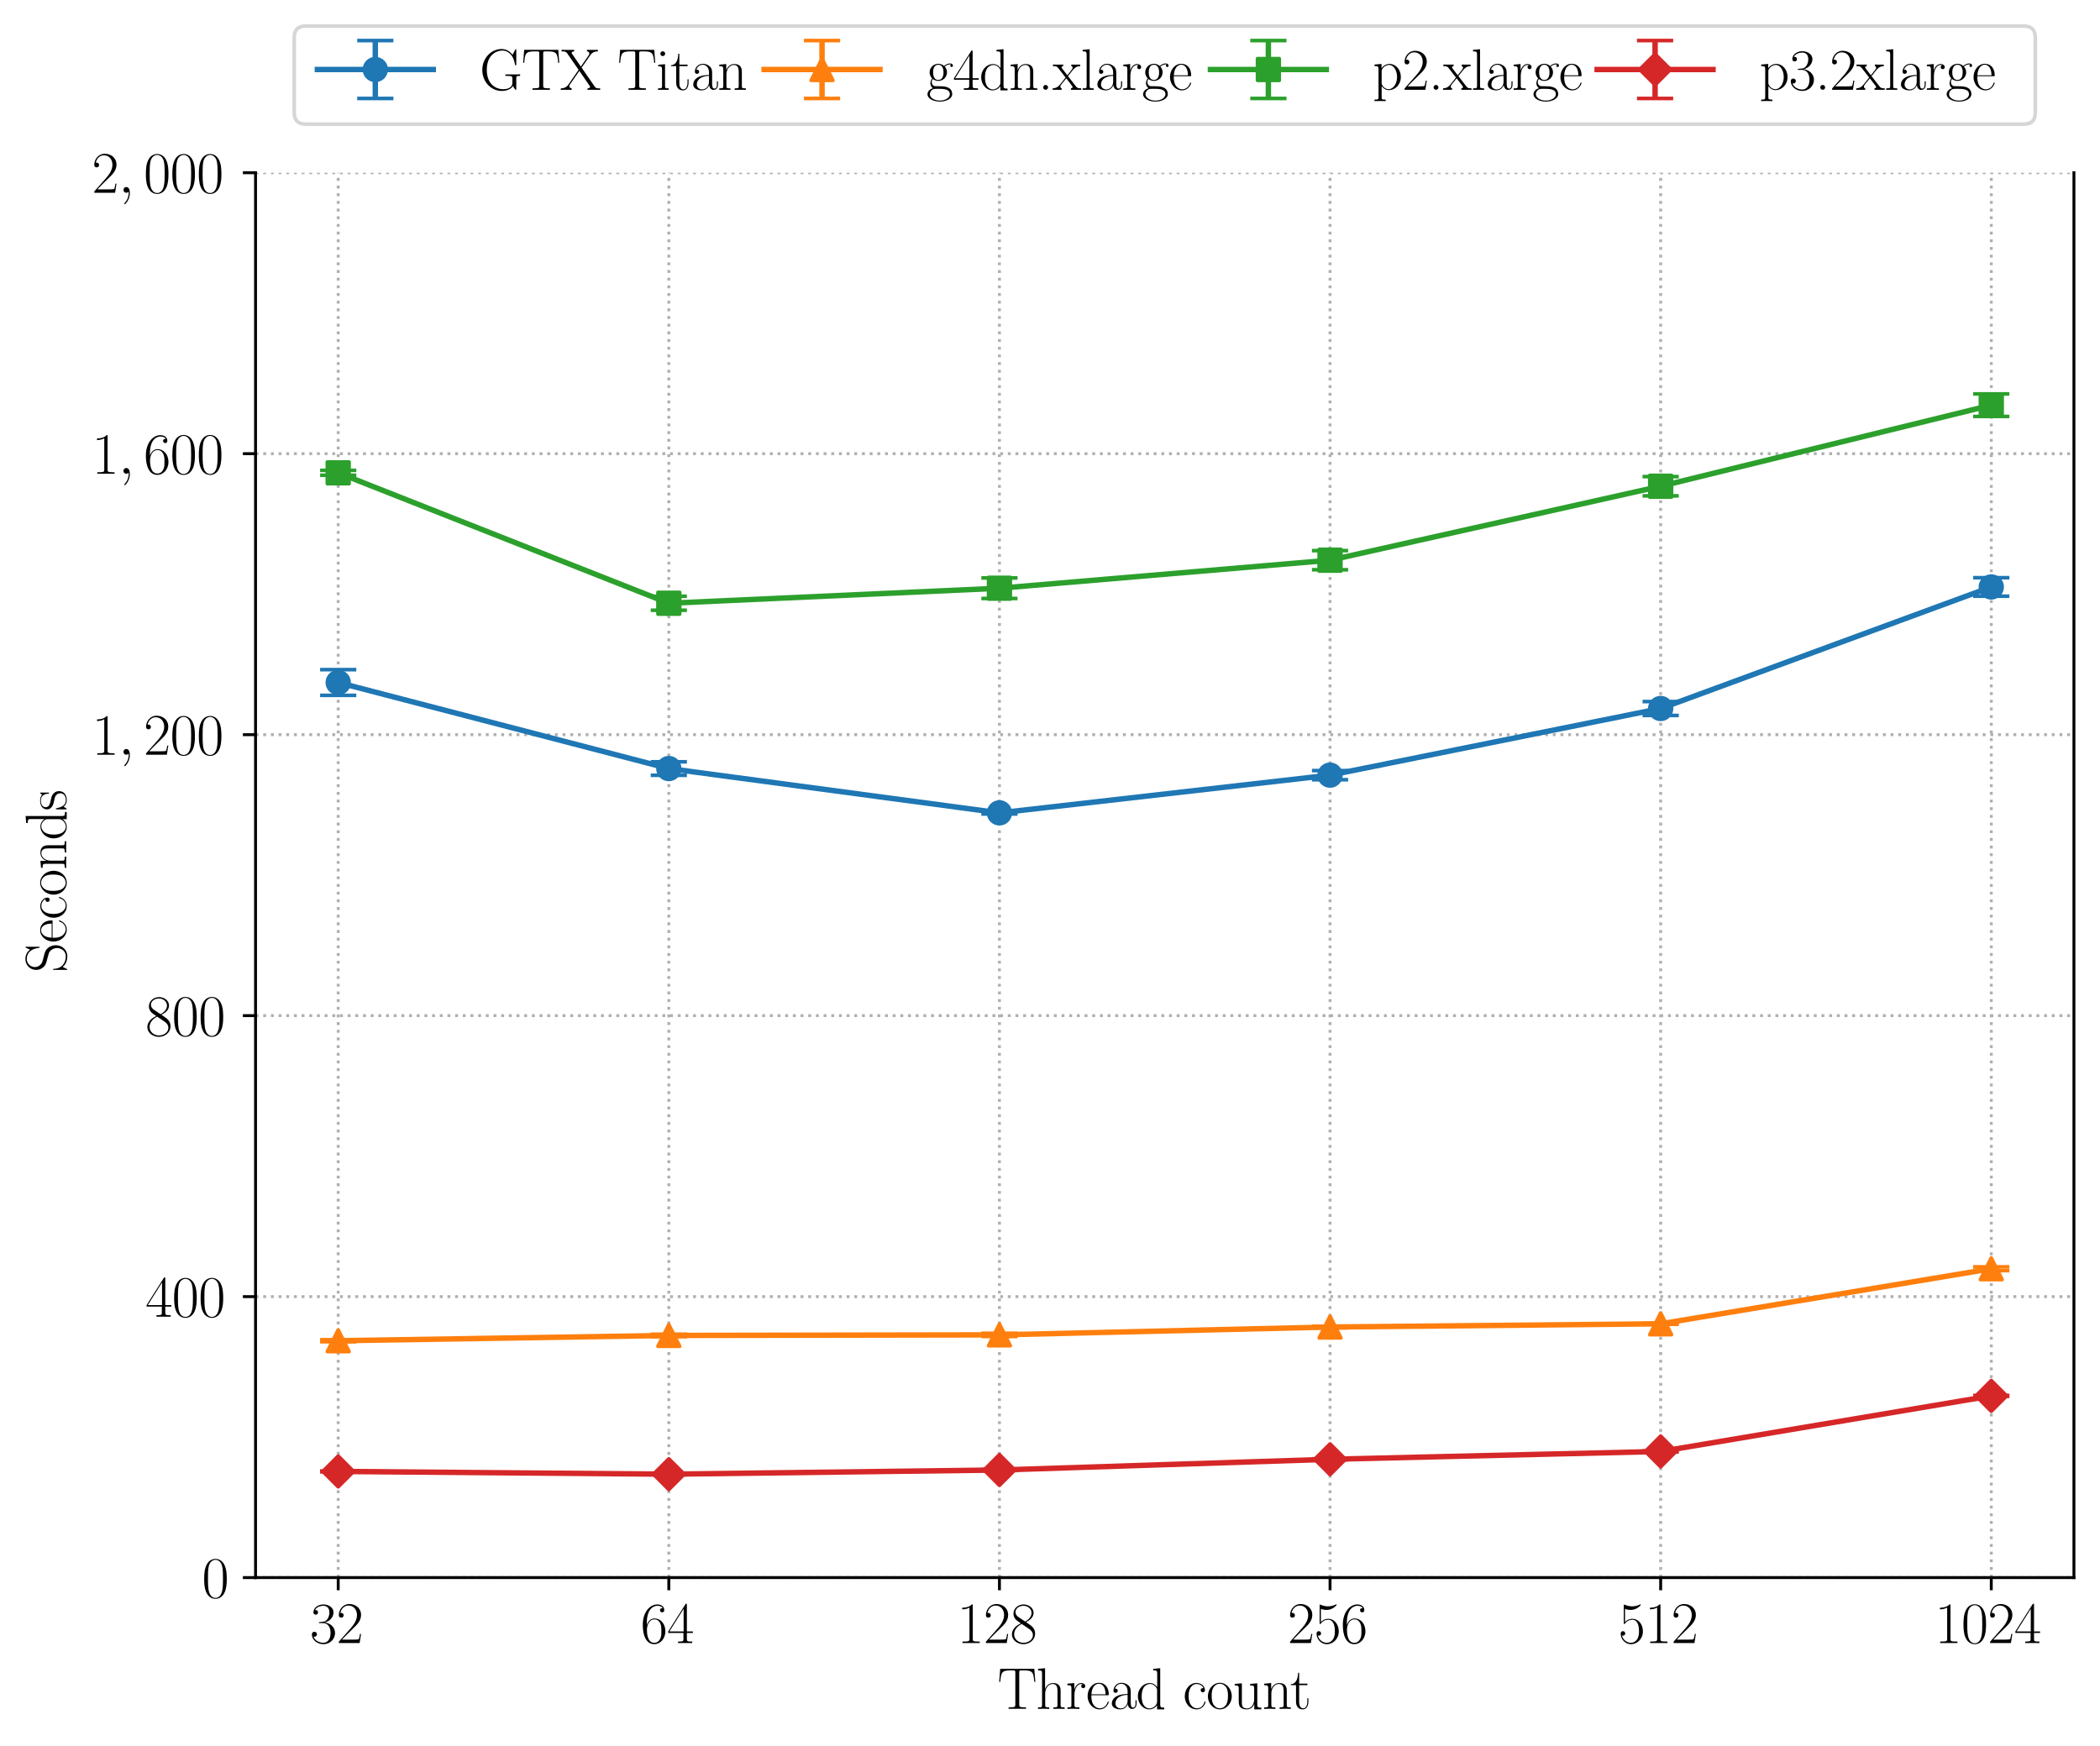 <?xml version="1.0" encoding="utf-8" standalone="no"?>
<!DOCTYPE svg PUBLIC "-//W3C//DTD SVG 1.1//EN"
  "http://www.w3.org/Graphics/SVG/1.1/DTD/svg11.dtd">
<svg xmlns:xlink="http://www.w3.org/1999/xlink" width="579.977pt" height="482.328pt" viewBox="0 0 579.977 482.328" xmlns="http://www.w3.org/2000/svg" version="1.1">
 <defs>
  <style type="text/css">*{stroke-linejoin: round; stroke-linecap: butt}</style>
 </defs>
 <g id="figure_1">
  <g id="patch_1">
   <path d="M 0 482.328 
L 579.977 482.328 
L 579.977 0 
L 0 0 
z
" style="fill: #ffffff"/>
  </g>
  <g id="axes_1">
   <g id="patch_2">
    <path d="M 70.577 435.79 
L 572.777 435.79 
L 572.777 47.71 
L 70.577 47.71 
z
" style="fill: #ffffff"/>
   </g>
   <g id="matplotlib.axis_1">
    <g id="xtick_1">
     <g id="line2d_1">
      <path d="M 93.405 435.79 
L 93.405 47.71 
" clip-path="url(#p93d3299d09)" style="fill: none; stroke-dasharray: 0.8,1.32; stroke-dashoffset: 0; stroke: #b0b0b0; stroke-width: 0.8"/>
     </g>
     <g id="line2d_2">
      <defs>
       <path id="m6705e5a236" d="M 0 0 
L 0 3.5 
" style="stroke: #000000; stroke-width: 0.8"/>
      </defs>
      <g>
       <use xlink:href="#m6705e5a236" x="93.405" y="435.79" style="stroke: #000000; stroke-width: 0.8"/>
      </g>
     </g>
     <g id="text_1">
      <!-- 32 -->
      <g transform="translate(85.601 453.86)scale(0.16 -0.16)">
       <defs>
        <path id="CMR17-33" d="M 1414 2157 
C 1984 2157 2234 1662 2234 1090 
C 2234 320 1824 25 1453 25 
C 1114 25 563 194 390 693 
C 422 680 454 680 486 680 
C 640 680 755 782 755 948 
C 755 1133 614 1216 486 1216 
C 378 1216 211 1165 211 926 
C 211 335 787 -128 1466 -128 
C 2176 -128 2720 430 2720 1085 
C 2720 1707 2208 2157 1600 2227 
C 2086 2328 2554 2756 2554 3329 
C 2554 3820 2048 4179 1472 4179 
C 890 4179 378 3829 378 3329 
C 378 3110 544 3072 627 3072 
C 762 3072 877 3155 877 3321 
C 877 3486 762 3569 627 3569 
C 602 3569 570 3569 544 3557 
C 730 3959 1235 4032 1459 4032 
C 1683 4032 2106 3925 2106 3320 
C 2106 3143 2080 2828 1862 2550 
C 1670 2304 1453 2304 1242 2284 
C 1210 2284 1062 2269 1037 2269 
C 992 2263 966 2257 966 2208 
C 966 2163 973 2157 1101 2157 
L 1414 2157 
z
" transform="scale(0.016)"/>
        <path id="CMR17-32" d="M 2669 989 
L 2554 989 
C 2490 536 2438 459 2413 420 
C 2381 369 1920 369 1830 369 
L 602 369 
C 832 619 1280 1072 1824 1597 
C 2214 1967 2669 2402 2669 3035 
C 2669 3790 2067 4224 1395 4224 
C 691 4224 262 3604 262 3030 
C 262 2780 448 2748 525 2748 
C 589 2748 781 2787 781 3010 
C 781 3207 614 3264 525 3264 
C 486 3264 448 3258 422 3245 
C 544 3790 915 4058 1306 4058 
C 1862 4058 2227 3617 2227 3035 
C 2227 2479 1901 2000 1536 1584 
L 262 146 
L 262 0 
L 2515 0 
L 2669 989 
z
" transform="scale(0.016)"/>
       </defs>
       <use xlink:href="#CMR17-33" transform="scale(0.996)"/>
       <use xlink:href="#CMR17-32" transform="translate(45.69 0)scale(0.996)"/>
      </g>
     </g>
    </g>
    <g id="xtick_2">
     <g id="line2d_3">
      <path d="M 184.714 435.79 
L 184.714 47.71 
" clip-path="url(#p93d3299d09)" style="fill: none; stroke-dasharray: 0.8,1.32; stroke-dashoffset: 0; stroke: #b0b0b0; stroke-width: 0.8"/>
     </g>
     <g id="line2d_4">
      <g>
       <use xlink:href="#m6705e5a236" x="184.714" y="435.79" style="stroke: #000000; stroke-width: 0.8"/>
      </g>
     </g>
     <g id="text_2">
      <!-- 64 -->
      <g transform="translate(176.91 453.86)scale(0.16 -0.16)">
       <defs>
        <path id="CMR17-36" d="M 678 2176 
C 678 3690 1395 4032 1811 4032 
C 1946 4032 2272 4009 2400 3776 
C 2298 3776 2106 3776 2106 3553 
C 2106 3381 2246 3323 2336 3323 
C 2394 3323 2566 3348 2566 3560 
C 2566 3954 2246 4179 1805 4179 
C 1043 4179 243 3390 243 1984 
C 243 253 966 -128 1478 -128 
C 2099 -128 2688 427 2688 1283 
C 2688 2081 2170 2662 1517 2662 
C 1126 2662 838 2407 678 1960 
L 678 2176 
z
M 1478 25 
C 691 25 691 1200 691 1436 
C 691 1896 909 2560 1504 2560 
C 1613 2560 1926 2560 2138 2120 
C 2253 1870 2253 1609 2253 1289 
C 2253 944 2253 690 2118 434 
C 1978 171 1773 25 1478 25 
z
" transform="scale(0.016)"/>
        <path id="CMR17-34" d="M 2150 4122 
C 2150 4256 2144 4256 2029 4256 
L 128 1254 
L 128 1088 
L 1779 1088 
L 1779 457 
C 1779 224 1766 160 1318 160 
L 1197 160 
L 1197 0 
C 1402 0 1747 0 1965 0 
C 2182 0 2528 0 2733 0 
L 2733 160 
L 2611 160 
C 2163 160 2150 224 2150 457 
L 2150 1088 
L 2803 1088 
L 2803 1254 
L 2150 1254 
L 2150 4122 
z
M 1798 3703 
L 1798 1254 
L 256 1254 
L 1798 3703 
z
" transform="scale(0.016)"/>
       </defs>
       <use xlink:href="#CMR17-36" transform="scale(0.996)"/>
       <use xlink:href="#CMR17-34" transform="translate(45.69 0)scale(0.996)"/>
      </g>
     </g>
    </g>
    <g id="xtick_3">
     <g id="line2d_5">
      <path d="M 276.023 435.79 
L 276.023 47.71 
" clip-path="url(#p93d3299d09)" style="fill: none; stroke-dasharray: 0.8,1.32; stroke-dashoffset: 0; stroke: #b0b0b0; stroke-width: 0.8"/>
     </g>
     <g id="line2d_6">
      <g>
       <use xlink:href="#m6705e5a236" x="276.023" y="435.79" style="stroke: #000000; stroke-width: 0.8"/>
      </g>
     </g>
     <g id="text_3">
      <!-- 128 -->
      <g transform="translate(264.317 453.86)scale(0.16 -0.16)">
       <defs>
        <path id="CMR17-31" d="M 1702 4058 
C 1702 4192 1696 4192 1606 4192 
C 1357 3916 979 3827 621 3827 
C 602 3827 570 3827 563 3808 
C 557 3795 557 3782 557 3648 
C 755 3648 1088 3686 1344 3839 
L 1344 461 
C 1344 236 1331 160 781 160 
L 589 160 
L 589 0 
C 896 0 1216 0 1523 0 
C 1830 0 2150 0 2458 0 
L 2458 160 
L 2266 160 
C 1715 160 1702 230 1702 458 
L 1702 4058 
z
" transform="scale(0.016)"/>
        <path id="CMR17-38" d="M 1741 2264 
C 2144 2467 2554 2773 2554 3263 
C 2554 3841 1990 4179 1472 4179 
C 890 4179 378 3759 378 3180 
C 378 3021 416 2747 666 2505 
C 730 2442 998 2251 1171 2130 
C 883 1983 211 1634 211 934 
C 211 279 838 -128 1459 -128 
C 2144 -128 2720 362 2720 1010 
C 2720 1590 2330 1857 2074 2029 
L 1741 2264 
z
M 902 2822 
C 851 2854 595 3051 595 3351 
C 595 3739 998 4032 1459 4032 
C 1965 4032 2336 3676 2336 3262 
C 2336 2669 1670 2331 1638 2331 
C 1632 2331 1626 2331 1574 2370 
L 902 2822 
z
M 2080 1519 
C 2176 1449 2483 1240 2483 851 
C 2483 381 2010 25 1472 25 
C 890 25 448 438 448 940 
C 448 1443 838 1862 1280 2060 
L 2080 1519 
z
" transform="scale(0.016)"/>
       </defs>
       <use xlink:href="#CMR17-31" transform="scale(0.996)"/>
       <use xlink:href="#CMR17-32" transform="translate(45.69 0)scale(0.996)"/>
       <use xlink:href="#CMR17-38" transform="translate(91.381 0)scale(0.996)"/>
      </g>
     </g>
    </g>
    <g id="xtick_4">
     <g id="line2d_7">
      <path d="M 367.332 435.79 
L 367.332 47.71 
" clip-path="url(#p93d3299d09)" style="fill: none; stroke-dasharray: 0.8,1.32; stroke-dashoffset: 0; stroke: #b0b0b0; stroke-width: 0.8"/>
     </g>
     <g id="line2d_8">
      <g>
       <use xlink:href="#m6705e5a236" x="367.332" y="435.79" style="stroke: #000000; stroke-width: 0.8"/>
      </g>
     </g>
     <g id="text_4">
      <!-- 256 -->
      <g transform="translate(355.626 453.86)scale(0.16 -0.16)">
       <defs>
        <path id="CMR17-35" d="M 730 3692 
C 794 3666 1056 3584 1325 3584 
C 1920 3584 2246 3911 2432 4100 
C 2432 4157 2432 4192 2394 4192 
C 2387 4192 2374 4192 2323 4163 
C 2099 4058 1837 3973 1517 3973 
C 1325 3973 1037 3999 723 4139 
C 653 4171 640 4171 634 4171 
C 602 4171 595 4164 595 4037 
L 595 2203 
C 595 2089 595 2057 659 2057 
C 691 2057 704 2070 736 2114 
C 941 2401 1222 2522 1542 2522 
C 1766 2522 2246 2382 2246 1289 
C 2246 1085 2246 715 2054 421 
C 1894 159 1645 25 1370 25 
C 947 25 518 320 403 814 
C 429 807 480 795 506 795 
C 589 795 749 840 749 1038 
C 749 1210 627 1280 506 1280 
C 358 1280 262 1190 262 1011 
C 262 454 704 -128 1382 -128 
C 2042 -128 2669 440 2669 1264 
C 2669 2030 2170 2624 1549 2624 
C 1222 2624 947 2503 730 2274 
L 730 3692 
z
" transform="scale(0.016)"/>
       </defs>
       <use xlink:href="#CMR17-32" transform="scale(0.996)"/>
       <use xlink:href="#CMR17-35" transform="translate(45.69 0)scale(0.996)"/>
       <use xlink:href="#CMR17-36" transform="translate(91.381 0)scale(0.996)"/>
      </g>
     </g>
    </g>
    <g id="xtick_5">
     <g id="line2d_9">
      <path d="M 458.641 435.79 
L 458.641 47.71 
" clip-path="url(#p93d3299d09)" style="fill: none; stroke-dasharray: 0.8,1.32; stroke-dashoffset: 0; stroke: #b0b0b0; stroke-width: 0.8"/>
     </g>
     <g id="line2d_10">
      <g>
       <use xlink:href="#m6705e5a236" x="458.641" y="435.79" style="stroke: #000000; stroke-width: 0.8"/>
      </g>
     </g>
     <g id="text_5">
      <!-- 512 -->
      <g transform="translate(446.935 453.86)scale(0.16 -0.16)">
       <use xlink:href="#CMR17-35" transform="scale(0.996)"/>
       <use xlink:href="#CMR17-31" transform="translate(45.69 0)scale(0.996)"/>
       <use xlink:href="#CMR17-32" transform="translate(91.381 0)scale(0.996)"/>
      </g>
     </g>
    </g>
    <g id="xtick_6">
     <g id="line2d_11">
      <path d="M 549.95 435.79 
L 549.95 47.71 
" clip-path="url(#p93d3299d09)" style="fill: none; stroke-dasharray: 0.8,1.32; stroke-dashoffset: 0; stroke: #b0b0b0; stroke-width: 0.8"/>
     </g>
     <g id="line2d_12">
      <g>
       <use xlink:href="#m6705e5a236" x="549.95" y="435.79" style="stroke: #000000; stroke-width: 0.8"/>
      </g>
     </g>
     <g id="text_6">
      <!-- 1024 -->
      <g transform="translate(534.342 453.86)scale(0.16 -0.16)">
       <defs>
        <path id="CMR17-30" d="M 2688 2025 
C 2688 2416 2682 3080 2413 3591 
C 2176 4039 1798 4198 1466 4198 
C 1158 4198 768 4058 525 3597 
C 269 3118 243 2524 243 2025 
C 243 1661 250 1106 448 619 
C 723 -39 1216 -128 1466 -128 
C 1760 -128 2208 -7 2470 600 
C 2662 1042 2688 1559 2688 2025 
z
M 1466 -26 
C 1056 -26 813 325 723 812 
C 653 1188 653 1738 653 2096 
C 653 2588 653 2997 736 3387 
C 858 3929 1216 4096 1466 4096 
C 1728 4096 2067 3923 2189 3400 
C 2272 3036 2278 2607 2278 2096 
C 2278 1680 2278 1169 2202 792 
C 2067 95 1690 -26 1466 -26 
z
" transform="scale(0.016)"/>
       </defs>
       <use xlink:href="#CMR17-31" transform="scale(0.996)"/>
       <use xlink:href="#CMR17-30" transform="translate(45.69 0)scale(0.996)"/>
       <use xlink:href="#CMR17-32" transform="translate(91.381 0)scale(0.996)"/>
       <use xlink:href="#CMR17-34" transform="translate(137.071 0)scale(0.996)"/>
      </g>
     </g>
    </g>
    <g id="text_7">
     <!-- Thread count -->
     <g transform="translate(275.504 472.029)scale(0.16 -0.16)">
      <defs>
       <path id="CMR17-54" d="M 3981 4326 
L 288 4326 
L 179 2918 
L 294 2918 
C 378 3976 467 4160 1453 4160 
C 1568 4160 1754 4160 1805 4154 
C 1926 4135 1926 4058 1926 3912 
L 1926 459 
C 1926 230 1907 160 1376 160 
L 1197 160 
L 1197 0 
C 1504 0 1824 0 2138 0 
C 2451 0 2771 0 3078 0 
L 3078 160 
L 2899 160 
C 2368 160 2349 230 2349 459 
L 2349 3912 
C 2349 4052 2349 4129 2464 4154 
C 2515 4160 2701 4160 2816 4160 
C 3795 4160 3891 3976 3974 2918 
L 4090 2918 
L 3981 4326 
z
" transform="scale(0.016)"/>
       <path id="CMR17-68" d="M 2656 1933 
C 2656 2259 2592 2790 1837 2790 
C 1312 2790 1056 2368 979 2157 
L 973 2157 
L 973 4396 
L 211 4326 
L 211 4160 
C 589 4160 646 4122 646 3817 
L 646 426 
C 646 184 621 153 211 153 
L 211 -13 
C 365 0 646 0 813 0 
C 979 0 1267 0 1421 -13 
L 1421 153 
C 1011 153 986 178 986 428 
L 986 1658 
C 986 2247 1344 2688 1792 2688 
C 2266 2688 2317 2266 2317 1958 
L 2317 428 
C 2317 184 2291 153 1882 153 
L 1882 -13 
C 2035 0 2317 0 2483 0 
C 2650 0 2938 0 3091 -13 
L 3091 153 
C 2682 153 2656 178 2656 428 
L 2656 1933 
z
" transform="scale(0.016)"/>
       <path id="CMR17-72" d="M 960 1497 
C 960 2112 1222 2688 1702 2688 
C 1747 2688 1792 2682 1837 2662 
C 1837 2662 1696 2617 1696 2452 
C 1696 2298 1818 2234 1914 2234 
C 1990 2234 2131 2279 2131 2458 
C 2131 2663 1926 2790 1709 2790 
C 1222 2790 1011 2317 947 2093 
L 941 2093 
L 941 2790 
L 198 2720 
L 198 2554 
C 576 2554 634 2515 634 2208 
L 634 428 
C 634 184 608 153 198 153 
L 198 -13 
C 352 0 646 0 813 0 
C 998 0 1325 0 1498 -13 
L 1498 153 
C 1037 153 960 153 960 440 
L 960 1497 
z
" transform="scale(0.016)"/>
       <path id="CMR17-65" d="M 2438 1472 
C 2464 1498 2464 1511 2464 1576 
C 2464 2238 2118 2816 1389 2816 
C 710 2816 173 2169 173 1383 
C 173 551 781 -64 1459 -64 
C 2176 -64 2458 607 2458 740 
C 2458 784 2419 784 2406 784 
C 2362 784 2355 771 2330 696 
C 2189 265 1837 51 1504 51 
C 1229 51 954 203 781 480 
C 582 803 582 1176 582 1472 
L 2438 1472 
z
M 589 1568 
C 634 2505 1126 2714 1382 2714 
C 1818 2714 2112 2297 2118 1568 
L 589 1568 
z
" transform="scale(0.016)"/>
       <path id="CMR17-61" d="M 2304 1653 
C 2304 2072 2304 2294 2035 2543 
C 1798 2752 1523 2816 1306 2816 
C 800 2816 435 2407 435 1971 
C 435 1728 627 1728 666 1728 
C 749 1728 896 1778 896 1954 
C 896 2112 774 2181 666 2181 
C 640 2181 608 2174 589 2168 
C 723 2592 1069 2714 1293 2714 
C 1613 2714 1965 2429 1965 1885 
L 1965 1600 
C 1587 1600 1133 1549 774 1357 
C 371 1133 256 813 256 570 
C 256 77 832 -64 1171 -64 
C 1523 -64 1850 139 1990 511 
C 2003 233 2182 -18 2464 -18 
C 2598 -18 2938 70 2938 567 
L 2938 920 
L 2822 920 
L 2822 562 
C 2822 178 2650 128 2566 128 
C 2304 128 2304 458 2304 738 
L 2304 1653 
z
M 1965 870 
C 1965 317 1568 38 1216 38 
C 896 38 646 275 646 570 
C 646 761 730 1100 1101 1305 
C 1408 1478 1760 1504 1965 1504 
L 1965 870 
z
" transform="scale(0.016)"/>
       <path id="CMR17-64" d="M 1869 4326 
L 1869 4160 
C 2246 4160 2304 4122 2304 3820 
L 2304 2345 
C 2278 2377 2016 2790 1498 2790 
C 845 2790 211 2208 211 1364 
C 211 525 806 -64 1434 -64 
C 1978 -64 2259 337 2291 380 
L 2291 -63 
L 3066 -63 
L 3066 128 
C 2688 128 2630 166 2630 473 
L 2630 4396 
L 1869 4326 
z
M 2291 755 
C 2291 563 2176 390 2029 262 
C 1811 70 1594 38 1472 38 
C 1286 38 621 134 621 1356 
C 621 2612 1363 2688 1530 2688 
C 1824 2688 2061 2522 2208 2291 
C 2291 2157 2291 2138 2291 2023 
L 2291 755 
z
" transform="scale(0.016)"/>
       <path id="CMR17-63" d="M 2234 2240 
C 2112 2240 1933 2240 1933 2017 
C 1933 1838 2080 1787 2163 1787 
C 2208 1787 2394 1807 2394 2024 
C 2394 2467 1958 2803 1466 2803 
C 787 2803 211 2178 211 1363 
C 211 516 813 -64 1466 -64 
C 2259 -64 2458 677 2458 748 
C 2458 774 2451 793 2406 793 
C 2362 793 2355 787 2330 703 
C 2163 180 1798 51 1523 51 
C 1114 51 621 427 621 1369 
C 621 2338 1094 2688 1472 2688 
C 1722 2688 2093 2573 2234 2240 
z
" transform="scale(0.016)"/>
       <path id="CMR17-6f" d="M 2758 1356 
C 2758 2176 2163 2816 1466 2816 
C 768 2816 173 2176 173 1356 
C 173 551 768 -64 1466 -64 
C 2163 -64 2758 551 2758 1356 
z
M 1466 51 
C 1165 51 909 230 762 480 
C 602 767 582 1126 582 1408 
C 582 1677 595 2010 762 2298 
C 890 2509 1139 2714 1466 2714 
C 1754 2714 1997 2554 2150 2330 
C 2349 2029 2349 1607 2349 1408 
C 2349 1158 2336 775 2163 467 
C 1984 173 1709 51 1466 51 
z
" transform="scale(0.016)"/>
       <path id="CMR17-75" d="M 1882 2693 
L 1882 2528 
C 2259 2528 2317 2489 2317 2186 
L 2317 1032 
C 2317 500 2029 38 1555 38 
C 1030 38 986 348 986 678 
L 986 2763 
L 211 2693 
L 211 2528 
C 467 2528 640 2528 646 2274 
L 646 1058 
C 646 633 646 361 813 183 
C 896 101 1056 -64 1517 -64 
C 2061 -64 2272 377 2323 506 
L 2330 506 
L 2330 -63 
L 3091 -63 
L 3091 128 
C 2714 128 2656 166 2656 473 
L 2656 2763 
L 1882 2693 
z
" transform="scale(0.016)"/>
       <path id="CMR17-6e" d="M 2656 1933 
C 2656 2259 2592 2790 1837 2790 
C 1331 2790 1069 2400 973 2144 
L 966 2144 
L 966 2790 
L 211 2720 
L 211 2554 
C 589 2554 646 2515 646 2208 
L 646 428 
C 646 184 621 153 211 153 
L 211 -13 
C 365 0 646 0 813 0 
C 979 0 1267 0 1421 -13 
L 1421 153 
C 1011 153 986 178 986 428 
L 986 1658 
C 986 2247 1344 2688 1792 2688 
C 2266 2688 2317 2266 2317 1958 
L 2317 428 
C 2317 184 2291 153 1882 153 
L 1882 -13 
C 2035 0 2317 0 2483 0 
C 2650 0 2938 0 3091 -13 
L 3091 153 
C 2682 153 2656 178 2656 428 
L 2656 1933 
z
" transform="scale(0.016)"/>
       <path id="CMR17-74" d="M 966 2560 
L 1862 2560 
L 1862 2725 
L 966 2725 
L 966 3904 
L 851 3904 
C 838 3245 614 2668 70 2668 
L 70 2560 
L 627 2560 
L 627 771 
C 627 650 627 -64 1370 -64 
C 1747 -64 1965 306 1965 777 
L 1965 1140 
L 1850 1140 
L 1850 783 
C 1850 344 1677 51 1408 51 
C 1222 51 966 178 966 758 
L 966 2560 
z
" transform="scale(0.016)"/>
      </defs>
      <use xlink:href="#CMR17-54" transform="scale(0.996)"/>
      <use xlink:href="#CMR17-68" transform="translate(66.51 0)scale(0.996)"/>
      <use xlink:href="#CMR17-72" transform="translate(117.405 0)scale(0.996)"/>
      <use xlink:href="#CMR17-65" transform="translate(152.686 0)scale(0.996)"/>
      <use xlink:href="#CMR17-61" transform="translate(193.172 0)scale(0.996)"/>
      <use xlink:href="#CMR17-64" transform="translate(238.862 0)scale(0.996)"/>
      <use xlink:href="#CMR17-63" transform="translate(319.833 0)scale(0.996)"/>
      <use xlink:href="#CMR17-6f" transform="translate(360.319 0)scale(0.996)"/>
      <use xlink:href="#CMR17-75" transform="translate(406.01 0)scale(0.996)"/>
      <use xlink:href="#CMR17-6e" transform="translate(456.905 0)scale(0.996)"/>
      <use xlink:href="#CMR17-74" transform="translate(505.198 0)scale(0.996)"/>
     </g>
    </g>
   </g>
   <g id="matplotlib.axis_2">
    <g id="ytick_1">
     <g id="line2d_13">
      <path d="M 70.577 435.79 
L 572.777 435.79 
" clip-path="url(#p93d3299d09)" style="fill: none; stroke-dasharray: 0.8,1.32; stroke-dashoffset: 0; stroke: #b0b0b0; stroke-width: 0.8"/>
     </g>
     <g id="line2d_14">
      <defs>
       <path id="m269c8a1a78" d="M 0 0 
L -3.5 0 
" style="stroke: #000000; stroke-width: 0.8"/>
      </defs>
      <g>
       <use xlink:href="#m269c8a1a78" x="70.577" y="435.79" style="stroke: #000000; stroke-width: 0.8"/>
      </g>
     </g>
     <g id="text_8">
      <!-- $\mathdefault{0}$ -->
      <g transform="translate(55.773 441.325)scale(0.16 -0.16)">
       <use xlink:href="#CMR17-30" transform="scale(0.996)"/>
      </g>
     </g>
    </g>
    <g id="ytick_2">
     <g id="line2d_15">
      <path d="M 70.577 358.174 
L 572.777 358.174 
" clip-path="url(#p93d3299d09)" style="fill: none; stroke-dasharray: 0.8,1.32; stroke-dashoffset: 0; stroke: #b0b0b0; stroke-width: 0.8"/>
     </g>
     <g id="line2d_16">
      <g>
       <use xlink:href="#m269c8a1a78" x="70.577" y="358.174" style="stroke: #000000; stroke-width: 0.8"/>
      </g>
     </g>
     <g id="text_9">
      <!-- $\mathdefault{400}$ -->
      <g transform="translate(40.165 363.709)scale(0.16 -0.16)">
       <use xlink:href="#CMR17-34" transform="scale(0.996)"/>
       <use xlink:href="#CMR17-30" transform="translate(45.69 0)scale(0.996)"/>
       <use xlink:href="#CMR17-30" transform="translate(91.381 0)scale(0.996)"/>
      </g>
     </g>
    </g>
    <g id="ytick_3">
     <g id="line2d_17">
      <path d="M 70.577 280.558 
L 572.777 280.558 
" clip-path="url(#p93d3299d09)" style="fill: none; stroke-dasharray: 0.8,1.32; stroke-dashoffset: 0; stroke: #b0b0b0; stroke-width: 0.8"/>
     </g>
     <g id="line2d_18">
      <g>
       <use xlink:href="#m269c8a1a78" x="70.577" y="280.558" style="stroke: #000000; stroke-width: 0.8"/>
      </g>
     </g>
     <g id="text_10">
      <!-- $\mathdefault{800}$ -->
      <g transform="translate(40.165 286.093)scale(0.16 -0.16)">
       <use xlink:href="#CMR17-38" transform="scale(0.996)"/>
       <use xlink:href="#CMR17-30" transform="translate(45.69 0)scale(0.996)"/>
       <use xlink:href="#CMR17-30" transform="translate(91.381 0)scale(0.996)"/>
      </g>
     </g>
    </g>
    <g id="ytick_4">
     <g id="line2d_19">
      <path d="M 70.577 202.942 
L 572.777 202.942 
" clip-path="url(#p93d3299d09)" style="fill: none; stroke-dasharray: 0.8,1.32; stroke-dashoffset: 0; stroke: #b0b0b0; stroke-width: 0.8"/>
     </g>
     <g id="line2d_20">
      <g>
       <use xlink:href="#m269c8a1a78" x="70.577" y="202.942" style="stroke: #000000; stroke-width: 0.8"/>
      </g>
     </g>
     <g id="text_11">
      <!-- $\mathdefault{1,200}$ -->
      <g transform="translate(25.369 208.477)scale(0.16 -0.16)">
       <defs>
        <path id="CMMI12-3b" d="M 1248 -31 
C 1248 343 1126 619 864 619 
C 659 619 557 453 557 313 
C 557 172 653 0 870 0 
C 954 0 1024 26 1082 83 
C 1094 96 1101 96 1107 96 
C 1120 96 1120 5 1120 -27 
C 1120 -240 1082 -659 710 -1080 
C 640 -1157 640 -1170 640 -1183 
C 640 -1216 672 -1248 704 -1248 
C 755 -1248 1248 -771 1248 -31 
z
" transform="scale(0.016)"/>
       </defs>
       <use xlink:href="#CMR17-31" transform="scale(0.996)"/>
       <use xlink:href="#CMMI12-3b" transform="translate(45.69 0)scale(0.996)"/>
       <use xlink:href="#CMR17-32" transform="translate(89.392 0)scale(0.996)"/>
       <use xlink:href="#CMR17-30" transform="translate(135.083 0)scale(0.996)"/>
       <use xlink:href="#CMR17-30" transform="translate(180.773 0)scale(0.996)"/>
      </g>
     </g>
    </g>
    <g id="ytick_5">
     <g id="line2d_21">
      <path d="M 70.577 125.326 
L 572.777 125.326 
" clip-path="url(#p93d3299d09)" style="fill: none; stroke-dasharray: 0.8,1.32; stroke-dashoffset: 0; stroke: #b0b0b0; stroke-width: 0.8"/>
     </g>
     <g id="line2d_22">
      <g>
       <use xlink:href="#m269c8a1a78" x="70.577" y="125.326" style="stroke: #000000; stroke-width: 0.8"/>
      </g>
     </g>
     <g id="text_12">
      <!-- $\mathdefault{1,600}$ -->
      <g transform="translate(25.369 130.861)scale(0.16 -0.16)">
       <use xlink:href="#CMR17-31" transform="scale(0.996)"/>
       <use xlink:href="#CMMI12-3b" transform="translate(45.69 0)scale(0.996)"/>
       <use xlink:href="#CMR17-36" transform="translate(89.392 0)scale(0.996)"/>
       <use xlink:href="#CMR17-30" transform="translate(135.083 0)scale(0.996)"/>
       <use xlink:href="#CMR17-30" transform="translate(180.773 0)scale(0.996)"/>
      </g>
     </g>
    </g>
    <g id="ytick_6">
     <g id="line2d_23">
      <path d="M 70.577 47.71 
L 572.777 47.71 
" clip-path="url(#p93d3299d09)" style="fill: none; stroke-dasharray: 0.8,1.32; stroke-dashoffset: 0; stroke: #b0b0b0; stroke-width: 0.8"/>
     </g>
     <g id="line2d_24">
      <g>
       <use xlink:href="#m269c8a1a78" x="70.577" y="47.71" style="stroke: #000000; stroke-width: 0.8"/>
      </g>
     </g>
     <g id="text_13">
      <!-- $\mathdefault{2,000}$ -->
      <g transform="translate(25.369 53.245)scale(0.16 -0.16)">
       <use xlink:href="#CMR17-32" transform="scale(0.996)"/>
       <use xlink:href="#CMMI12-3b" transform="translate(45.69 0)scale(0.996)"/>
       <use xlink:href="#CMR17-30" transform="translate(89.392 0)scale(0.996)"/>
       <use xlink:href="#CMR17-30" transform="translate(135.083 0)scale(0.996)"/>
       <use xlink:href="#CMR17-30" transform="translate(180.773 0)scale(0.996)"/>
      </g>
     </g>
    </g>
    <g id="text_14">
     <!-- Seconds -->
     <g transform="translate(18.27 268.674)rotate(-90)scale(0.16 -0.16)">
      <defs>
       <path id="CMR17-53" d="M 2803 4290 
C 2803 4404 2797 4411 2758 4411 
C 2720 4411 2707 4385 2682 4328 
L 2490 3907 
C 2246 4257 1875 4416 1472 4416 
C 819 4416 294 3901 294 3253 
C 294 3056 339 2776 557 2510 
C 794 2218 1018 2167 1530 2033 
C 1722 1982 2042 1899 2106 1874 
C 2470 1722 2662 1341 2662 985 
C 2662 527 2336 38 1779 38 
C 1094 38 454 419 410 1311 
C 403 1413 397 1419 352 1419 
C 301 1419 294 1413 294 1285 
L 294 -1 
C 294 -115 301 -122 339 -122 
C 384 -122 397 -90 486 108 
C 493 127 493 140 614 381 
C 934 -39 1472 -128 1779 -128 
C 2477 -128 2970 451 2970 1124 
C 2970 1454 2848 1708 2778 1823 
C 2509 2230 2221 2306 1914 2382 
C 1869 2402 1856 2402 1498 2490 
C 1152 2579 1005 2624 845 2796 
C 666 2992 602 3196 602 3399 
C 602 3812 934 4263 1478 4263 
C 2157 4263 2579 3786 2675 2993 
C 2694 2878 2701 2872 2746 2872 
C 2803 2872 2803 2891 2803 2999 
L 2803 4290 
z
" transform="scale(0.016)"/>
       <path id="CMR17-73" d="M 1978 2697 
C 1978 2813 1971 2819 1933 2819 
C 1907 2819 1901 2813 1824 2717 
C 1805 2691 1747 2626 1728 2601 
C 1523 2819 1235 2819 1126 2819 
C 416 2819 160 2447 160 2076 
C 160 1498 813 1365 998 1325 
C 1402 1243 1542 1217 1677 1101 
C 1760 1025 1901 884 1901 654 
C 1901 384 1747 38 1158 38 
C 602 38 403 460 288 1021 
C 269 1110 269 1117 218 1117 
C 166 1117 160 1110 160 983 
L 160 63 
C 160 -51 166 -58 205 -58 
C 237 -58 243 -51 275 0 
C 314 57 410 211 448 276 
C 576 103 800 -64 1158 -64 
C 1792 -64 2131 283 2131 784 
C 2131 1112 1958 1285 1875 1362 
C 1683 1561 1459 1606 1190 1657 
C 838 1735 390 1825 390 2217 
C 390 2383 480 2737 1126 2737 
C 1811 2737 1850 2094 1862 1888 
C 1869 1856 1901 1849 1920 1849 
C 1978 1849 1978 1869 1978 1978 
L 1978 2697 
z
" transform="scale(0.016)"/>
      </defs>
      <use xlink:href="#CMR17-53" transform="scale(0.996)"/>
      <use xlink:href="#CMR17-65" transform="translate(50.895 0)scale(0.996)"/>
      <use xlink:href="#CMR17-63" transform="translate(91.381 0)scale(0.996)"/>
      <use xlink:href="#CMR17-6f" transform="translate(131.867 0)scale(0.996)"/>
      <use xlink:href="#CMR17-6e" transform="translate(177.557 0)scale(0.996)"/>
      <use xlink:href="#CMR17-64" transform="translate(228.453 0)scale(0.996)"/>
      <use xlink:href="#CMR17-73" transform="translate(279.348 0)scale(0.996)"/>
     </g>
    </g>
   </g>
   <g id="LineCollection_1">
    <path d="M 93.405 192.085 
L 93.405 184.979 
" clip-path="url(#p93d3299d09)" style="fill: none; stroke: #1f77b4; stroke-width: 1.5"/>
    <path d="M 184.714 214.164 
L 184.714 210.442 
" clip-path="url(#p93d3299d09)" style="fill: none; stroke: #1f77b4; stroke-width: 1.5"/>
    <path d="M 276.023 224.857 
L 276.023 224.22 
" clip-path="url(#p93d3299d09)" style="fill: none; stroke: #1f77b4; stroke-width: 1.5"/>
    <path d="M 367.332 215.392 
L 367.332 212.861 
" clip-path="url(#p93d3299d09)" style="fill: none; stroke: #1f77b4; stroke-width: 1.5"/>
    <path d="M 458.641 197.632 
L 458.641 193.796 
" clip-path="url(#p93d3299d09)" style="fill: none; stroke: #1f77b4; stroke-width: 1.5"/>
    <path d="M 549.95 164.692 
L 549.95 159.581 
" clip-path="url(#p93d3299d09)" style="fill: none; stroke: #1f77b4; stroke-width: 1.5"/>
   </g>
   <g id="line2d_25">
    <defs>
     <path id="m45985c61fe" d="M 5 0 
L -5 -0 
" style="stroke: #1f77b4"/>
    </defs>
    <g clip-path="url(#p93d3299d09)">
     <use xlink:href="#m45985c61fe" x="93.405" y="192.085" style="fill: #1f77b4; stroke: #1f77b4"/>
     <use xlink:href="#m45985c61fe" x="184.714" y="214.164" style="fill: #1f77b4; stroke: #1f77b4"/>
     <use xlink:href="#m45985c61fe" x="276.023" y="224.857" style="fill: #1f77b4; stroke: #1f77b4"/>
     <use xlink:href="#m45985c61fe" x="367.332" y="215.392" style="fill: #1f77b4; stroke: #1f77b4"/>
     <use xlink:href="#m45985c61fe" x="458.641" y="197.632" style="fill: #1f77b4; stroke: #1f77b4"/>
     <use xlink:href="#m45985c61fe" x="549.95" y="164.692" style="fill: #1f77b4; stroke: #1f77b4"/>
    </g>
   </g>
   <g id="line2d_26">
    <g clip-path="url(#p93d3299d09)">
     <use xlink:href="#m45985c61fe" x="93.405" y="184.979" style="fill: #1f77b4; stroke: #1f77b4"/>
     <use xlink:href="#m45985c61fe" x="184.714" y="210.442" style="fill: #1f77b4; stroke: #1f77b4"/>
     <use xlink:href="#m45985c61fe" x="276.023" y="224.22" style="fill: #1f77b4; stroke: #1f77b4"/>
     <use xlink:href="#m45985c61fe" x="367.332" y="212.861" style="fill: #1f77b4; stroke: #1f77b4"/>
     <use xlink:href="#m45985c61fe" x="458.641" y="193.796" style="fill: #1f77b4; stroke: #1f77b4"/>
     <use xlink:href="#m45985c61fe" x="549.95" y="159.581" style="fill: #1f77b4; stroke: #1f77b4"/>
    </g>
   </g>
   <g id="LineCollection_2">
    <path d="M 93.405 370.636 
L 93.405 370.083 
" clip-path="url(#p93d3299d09)" style="fill: none; stroke: #ff7f0e; stroke-width: 1.5"/>
    <path d="M 184.714 369.229 
L 184.714 368.566 
" clip-path="url(#p93d3299d09)" style="fill: none; stroke: #ff7f0e; stroke-width: 1.5"/>
    <path d="M 276.023 369.185 
L 276.023 368.291 
" clip-path="url(#p93d3299d09)" style="fill: none; stroke: #ff7f0e; stroke-width: 1.5"/>
    <path d="M 367.332 366.796 
L 367.332 366.348 
" clip-path="url(#p93d3299d09)" style="fill: none; stroke: #ff7f0e; stroke-width: 1.5"/>
    <path d="M 458.641 365.816 
L 458.641 365.551 
" clip-path="url(#p93d3299d09)" style="fill: none; stroke: #ff7f0e; stroke-width: 1.5"/>
    <path d="M 549.95 350.994 
L 549.95 349.962 
" clip-path="url(#p93d3299d09)" style="fill: none; stroke: #ff7f0e; stroke-width: 1.5"/>
   </g>
   <g id="line2d_27">
    <defs>
     <path id="me402d3fc5f" d="M 5 0 
L -5 -0 
" style="stroke: #ff7f0e"/>
    </defs>
    <g clip-path="url(#p93d3299d09)">
     <use xlink:href="#me402d3fc5f" x="93.405" y="370.636" style="fill: #ff7f0e; stroke: #ff7f0e"/>
     <use xlink:href="#me402d3fc5f" x="184.714" y="369.229" style="fill: #ff7f0e; stroke: #ff7f0e"/>
     <use xlink:href="#me402d3fc5f" x="276.023" y="369.185" style="fill: #ff7f0e; stroke: #ff7f0e"/>
     <use xlink:href="#me402d3fc5f" x="367.332" y="366.796" style="fill: #ff7f0e; stroke: #ff7f0e"/>
     <use xlink:href="#me402d3fc5f" x="458.641" y="365.816" style="fill: #ff7f0e; stroke: #ff7f0e"/>
     <use xlink:href="#me402d3fc5f" x="549.95" y="350.994" style="fill: #ff7f0e; stroke: #ff7f0e"/>
    </g>
   </g>
   <g id="line2d_28">
    <g clip-path="url(#p93d3299d09)">
     <use xlink:href="#me402d3fc5f" x="93.405" y="370.083" style="fill: #ff7f0e; stroke: #ff7f0e"/>
     <use xlink:href="#me402d3fc5f" x="184.714" y="368.566" style="fill: #ff7f0e; stroke: #ff7f0e"/>
     <use xlink:href="#me402d3fc5f" x="276.023" y="368.291" style="fill: #ff7f0e; stroke: #ff7f0e"/>
     <use xlink:href="#me402d3fc5f" x="367.332" y="366.348" style="fill: #ff7f0e; stroke: #ff7f0e"/>
     <use xlink:href="#me402d3fc5f" x="458.641" y="365.551" style="fill: #ff7f0e; stroke: #ff7f0e"/>
     <use xlink:href="#me402d3fc5f" x="549.95" y="349.962" style="fill: #ff7f0e; stroke: #ff7f0e"/>
    </g>
   </g>
   <g id="LineCollection_3">
    <path d="M 93.405 131.285 
L 93.405 129.932 
" clip-path="url(#p93d3299d09)" style="fill: none; stroke: #2ca02c; stroke-width: 1.5"/>
    <path d="M 184.714 168.569 
L 184.714 164.708 
" clip-path="url(#p93d3299d09)" style="fill: none; stroke: #2ca02c; stroke-width: 1.5"/>
    <path d="M 276.023 165.323 
L 276.023 159.651 
" clip-path="url(#p93d3299d09)" style="fill: none; stroke: #2ca02c; stroke-width: 1.5"/>
    <path d="M 367.332 157.393 
L 367.332 152.105 
" clip-path="url(#p93d3299d09)" style="fill: none; stroke: #2ca02c; stroke-width: 1.5"/>
    <path d="M 458.641 136.974 
L 458.641 131.655 
" clip-path="url(#p93d3299d09)" style="fill: none; stroke: #2ca02c; stroke-width: 1.5"/>
    <path d="M 549.95 115.037 
L 549.95 108.811 
" clip-path="url(#p93d3299d09)" style="fill: none; stroke: #2ca02c; stroke-width: 1.5"/>
   </g>
   <g id="line2d_29">
    <defs>
     <path id="m15f34bb66b" d="M 5 0 
L -5 -0 
" style="stroke: #2ca02c"/>
    </defs>
    <g clip-path="url(#p93d3299d09)">
     <use xlink:href="#m15f34bb66b" x="93.405" y="131.285" style="fill: #2ca02c; stroke: #2ca02c"/>
     <use xlink:href="#m15f34bb66b" x="184.714" y="168.569" style="fill: #2ca02c; stroke: #2ca02c"/>
     <use xlink:href="#m15f34bb66b" x="276.023" y="165.323" style="fill: #2ca02c; stroke: #2ca02c"/>
     <use xlink:href="#m15f34bb66b" x="367.332" y="157.393" style="fill: #2ca02c; stroke: #2ca02c"/>
     <use xlink:href="#m15f34bb66b" x="458.641" y="136.974" style="fill: #2ca02c; stroke: #2ca02c"/>
     <use xlink:href="#m15f34bb66b" x="549.95" y="115.037" style="fill: #2ca02c; stroke: #2ca02c"/>
    </g>
   </g>
   <g id="line2d_30">
    <g clip-path="url(#p93d3299d09)">
     <use xlink:href="#m15f34bb66b" x="93.405" y="129.932" style="fill: #2ca02c; stroke: #2ca02c"/>
     <use xlink:href="#m15f34bb66b" x="184.714" y="164.708" style="fill: #2ca02c; stroke: #2ca02c"/>
     <use xlink:href="#m15f34bb66b" x="276.023" y="159.651" style="fill: #2ca02c; stroke: #2ca02c"/>
     <use xlink:href="#m15f34bb66b" x="367.332" y="152.105" style="fill: #2ca02c; stroke: #2ca02c"/>
     <use xlink:href="#m15f34bb66b" x="458.641" y="131.655" style="fill: #2ca02c; stroke: #2ca02c"/>
     <use xlink:href="#m15f34bb66b" x="549.95" y="108.811" style="fill: #2ca02c; stroke: #2ca02c"/>
    </g>
   </g>
   <g id="LineCollection_4">
    <path d="M 93.405 406.579 
L 93.405 406.348 
" clip-path="url(#p93d3299d09)" style="fill: none; stroke: #d62728; stroke-width: 1.5"/>
    <path d="M 184.714 407.358 
L 184.714 407.087 
" clip-path="url(#p93d3299d09)" style="fill: none; stroke: #d62728; stroke-width: 1.5"/>
    <path d="M 276.023 406.21 
L 276.023 405.927 
" clip-path="url(#p93d3299d09)" style="fill: none; stroke: #d62728; stroke-width: 1.5"/>
    <path d="M 367.332 403.242 
L 367.332 402.968 
" clip-path="url(#p93d3299d09)" style="fill: none; stroke: #d62728; stroke-width: 1.5"/>
    <path d="M 458.641 401.091 
L 458.641 400.8 
" clip-path="url(#p93d3299d09)" style="fill: none; stroke: #d62728; stroke-width: 1.5"/>
    <path d="M 549.95 385.725 
L 549.95 385.464 
" clip-path="url(#p93d3299d09)" style="fill: none; stroke: #d62728; stroke-width: 1.5"/>
   </g>
   <g id="line2d_31">
    <defs>
     <path id="mf0659aae1b" d="M 5 0 
L -5 -0 
" style="stroke: #d62728"/>
    </defs>
    <g clip-path="url(#p93d3299d09)">
     <use xlink:href="#mf0659aae1b" x="93.405" y="406.579" style="fill: #d62728; stroke: #d62728"/>
     <use xlink:href="#mf0659aae1b" x="184.714" y="407.358" style="fill: #d62728; stroke: #d62728"/>
     <use xlink:href="#mf0659aae1b" x="276.023" y="406.21" style="fill: #d62728; stroke: #d62728"/>
     <use xlink:href="#mf0659aae1b" x="367.332" y="403.242" style="fill: #d62728; stroke: #d62728"/>
     <use xlink:href="#mf0659aae1b" x="458.641" y="401.091" style="fill: #d62728; stroke: #d62728"/>
     <use xlink:href="#mf0659aae1b" x="549.95" y="385.725" style="fill: #d62728; stroke: #d62728"/>
    </g>
   </g>
   <g id="line2d_32">
    <g clip-path="url(#p93d3299d09)">
     <use xlink:href="#mf0659aae1b" x="93.405" y="406.348" style="fill: #d62728; stroke: #d62728"/>
     <use xlink:href="#mf0659aae1b" x="184.714" y="407.087" style="fill: #d62728; stroke: #d62728"/>
     <use xlink:href="#mf0659aae1b" x="276.023" y="405.927" style="fill: #d62728; stroke: #d62728"/>
     <use xlink:href="#mf0659aae1b" x="367.332" y="402.968" style="fill: #d62728; stroke: #d62728"/>
     <use xlink:href="#mf0659aae1b" x="458.641" y="400.8" style="fill: #d62728; stroke: #d62728"/>
     <use xlink:href="#mf0659aae1b" x="549.95" y="385.464" style="fill: #d62728; stroke: #d62728"/>
    </g>
   </g>
   <g id="line2d_33">
    <path d="M 93.405 188.532 
L 184.714 212.303 
L 276.023 224.539 
L 367.332 214.126 
L 458.641 195.714 
L 549.95 162.137 
" clip-path="url(#p93d3299d09)" style="fill: none; stroke: #1f77b4; stroke-width: 1.5; stroke-linecap: square"/>
    <defs>
     <path id="m8cc362d120" d="M 0 3 
C 0.796 3 1.559 2.684 2.121 2.121 
C 2.684 1.559 3 0.796 3 0 
C 3 -0.796 2.684 -1.559 2.121 -2.121 
C 1.559 -2.684 0.796 -3 0 -3 
C -0.796 -3 -1.559 -2.684 -2.121 -2.121 
C -2.684 -1.559 -3 -0.796 -3 0 
C -3 0.796 -2.684 1.559 -2.121 2.121 
C -1.559 2.684 -0.796 3 0 3 
z
" style="stroke: #1f77b4"/>
    </defs>
    <g clip-path="url(#p93d3299d09)">
     <use xlink:href="#m8cc362d120" x="93.405" y="188.532" style="fill: #1f77b4; stroke: #1f77b4"/>
     <use xlink:href="#m8cc362d120" x="184.714" y="212.303" style="fill: #1f77b4; stroke: #1f77b4"/>
     <use xlink:href="#m8cc362d120" x="276.023" y="224.539" style="fill: #1f77b4; stroke: #1f77b4"/>
     <use xlink:href="#m8cc362d120" x="367.332" y="214.126" style="fill: #1f77b4; stroke: #1f77b4"/>
     <use xlink:href="#m8cc362d120" x="458.641" y="195.714" style="fill: #1f77b4; stroke: #1f77b4"/>
     <use xlink:href="#m8cc362d120" x="549.95" y="162.137" style="fill: #1f77b4; stroke: #1f77b4"/>
    </g>
   </g>
   <g id="line2d_34">
    <path d="M 93.405 370.359 
L 184.714 368.897 
L 276.023 368.738 
L 367.332 366.572 
L 458.641 365.683 
L 549.95 350.478 
" clip-path="url(#p93d3299d09)" style="fill: none; stroke: #ff7f0e; stroke-width: 1.5; stroke-linecap: square"/>
    <defs>
     <path id="m7ce4985dd4" d="M 0 -3 
L -3 3 
L 3 3 
z
" style="stroke: #ff7f0e; stroke-linejoin: miter"/>
    </defs>
    <g clip-path="url(#p93d3299d09)">
     <use xlink:href="#m7ce4985dd4" x="93.405" y="370.359" style="fill: #ff7f0e; stroke: #ff7f0e; stroke-linejoin: miter"/>
     <use xlink:href="#m7ce4985dd4" x="184.714" y="368.897" style="fill: #ff7f0e; stroke: #ff7f0e; stroke-linejoin: miter"/>
     <use xlink:href="#m7ce4985dd4" x="276.023" y="368.738" style="fill: #ff7f0e; stroke: #ff7f0e; stroke-linejoin: miter"/>
     <use xlink:href="#m7ce4985dd4" x="367.332" y="366.572" style="fill: #ff7f0e; stroke: #ff7f0e; stroke-linejoin: miter"/>
     <use xlink:href="#m7ce4985dd4" x="458.641" y="365.683" style="fill: #ff7f0e; stroke: #ff7f0e; stroke-linejoin: miter"/>
     <use xlink:href="#m7ce4985dd4" x="549.95" y="350.478" style="fill: #ff7f0e; stroke: #ff7f0e; stroke-linejoin: miter"/>
    </g>
   </g>
   <g id="line2d_35">
    <path d="M 93.405 130.609 
L 184.714 166.638 
L 276.023 162.487 
L 367.332 154.749 
L 458.641 134.314 
L 549.95 111.924 
" clip-path="url(#p93d3299d09)" style="fill: none; stroke: #2ca02c; stroke-width: 1.5; stroke-linecap: square"/>
    <defs>
     <path id="me642dc393e" d="M -3 3 
L 3 3 
L 3 -3 
L -3 -3 
z
" style="stroke: #2ca02c; stroke-linejoin: miter"/>
    </defs>
    <g clip-path="url(#p93d3299d09)">
     <use xlink:href="#me642dc393e" x="93.405" y="130.609" style="fill: #2ca02c; stroke: #2ca02c; stroke-linejoin: miter"/>
     <use xlink:href="#me642dc393e" x="184.714" y="166.638" style="fill: #2ca02c; stroke: #2ca02c; stroke-linejoin: miter"/>
     <use xlink:href="#me642dc393e" x="276.023" y="162.487" style="fill: #2ca02c; stroke: #2ca02c; stroke-linejoin: miter"/>
     <use xlink:href="#me642dc393e" x="367.332" y="154.749" style="fill: #2ca02c; stroke: #2ca02c; stroke-linejoin: miter"/>
     <use xlink:href="#me642dc393e" x="458.641" y="134.314" style="fill: #2ca02c; stroke: #2ca02c; stroke-linejoin: miter"/>
     <use xlink:href="#me642dc393e" x="549.95" y="111.924" style="fill: #2ca02c; stroke: #2ca02c; stroke-linejoin: miter"/>
    </g>
   </g>
   <g id="line2d_36">
    <path d="M 93.405 406.464 
L 184.714 407.222 
L 276.023 406.069 
L 367.332 403.105 
L 458.641 400.945 
L 549.95 385.594 
" clip-path="url(#p93d3299d09)" style="fill: none; stroke: #d62728; stroke-width: 1.5; stroke-linecap: square"/>
    <defs>
     <path id="m611222fceb" d="M -0 4.243 
L 4.243 0 
L 0 -4.243 
L -4.243 -0 
z
" style="stroke: #d62728; stroke-linejoin: miter"/>
    </defs>
    <g clip-path="url(#p93d3299d09)">
     <use xlink:href="#m611222fceb" x="93.405" y="406.464" style="fill: #d62728; stroke: #d62728; stroke-linejoin: miter"/>
     <use xlink:href="#m611222fceb" x="184.714" y="407.222" style="fill: #d62728; stroke: #d62728; stroke-linejoin: miter"/>
     <use xlink:href="#m611222fceb" x="276.023" y="406.069" style="fill: #d62728; stroke: #d62728; stroke-linejoin: miter"/>
     <use xlink:href="#m611222fceb" x="367.332" y="403.105" style="fill: #d62728; stroke: #d62728; stroke-linejoin: miter"/>
     <use xlink:href="#m611222fceb" x="458.641" y="400.945" style="fill: #d62728; stroke: #d62728; stroke-linejoin: miter"/>
     <use xlink:href="#m611222fceb" x="549.95" y="385.594" style="fill: #d62728; stroke: #d62728; stroke-linejoin: miter"/>
    </g>
   </g>
   <g id="patch_3">
    <path d="M 70.577 435.79 
L 70.577 47.71 
" style="fill: none; stroke: #000000; stroke-width: 0.8; stroke-linejoin: miter; stroke-linecap: square"/>
   </g>
   <g id="patch_4">
    <path d="M 572.777 435.79 
L 572.777 47.71 
" style="fill: none; stroke: #000000; stroke-width: 0.8; stroke-linejoin: miter; stroke-linecap: square"/>
   </g>
   <g id="patch_5">
    <path d="M 70.577 435.79 
L 572.777 435.79 
" style="fill: none; stroke: #000000; stroke-width: 0.8; stroke-linejoin: miter; stroke-linecap: square"/>
   </g>
  </g>
  <g id="legend_1">
   <g id="patch_6">
    <path d="M 84.453 34.299 
L 558.902 34.299 
Q 562.102 34.299 562.102 31.099 
L 562.102 10.4 
Q 562.102 7.2 558.902 7.2 
L 84.453 7.2 
Q 81.253 7.2 81.253 10.4 
L 81.253 31.099 
Q 81.253 34.299 84.453 34.299 
z
" style="fill: #ffffff; opacity: 0.8; stroke: #cccccc; stroke-linejoin: miter"/>
   </g>
   <g id="LineCollection_5">
    <path d="M 103.653 27.2 
L 103.653 11.2 
" style="fill: none; stroke: #1f77b4; stroke-width: 1.5"/>
   </g>
   <g id="line2d_37">
    <g>
     <use xlink:href="#m45985c61fe" x="103.653" y="27.2" style="fill: #1f77b4; stroke: #1f77b4"/>
    </g>
   </g>
   <g id="line2d_38">
    <g>
     <use xlink:href="#m45985c61fe" x="103.653" y="11.2" style="fill: #1f77b4; stroke: #1f77b4"/>
    </g>
   </g>
   <g id="line2d_39">
    <path d="M 87.653 19.2 
L 119.653 19.2 
" style="fill: none; stroke: #1f77b4; stroke-width: 1.5; stroke-linecap: square"/>
   </g>
   <g id="line2d_40">
    <g>
     <use xlink:href="#m8cc362d120" x="103.653" y="19.2" style="fill: #1f77b4; stroke: #1f77b4"/>
    </g>
   </g>
   <g id="text_15">
    <!-- GTX Titan -->
    <g transform="translate(132.453 24.8)scale(0.16 -0.16)">
     <defs>
      <path id="CMR17-47" d="M 3974 1233 
C 3974 1473 3994 1505 4390 1505 
L 4390 1670 
C 4237 1664 3891 1664 3718 1664 
C 3539 1664 3040 1664 2797 1664 
L 2797 1505 
L 2989 1505 
C 3539 1505 3552 1434 3552 1201 
L 3552 774 
C 3552 63 2720 63 2522 63 
C 1862 63 781 511 781 2160 
C 781 3808 1843 4250 2464 4250 
C 3187 4250 3712 3626 3834 2741 
C 3846 2664 3846 2651 3904 2651 
C 3974 2651 3974 2664 3974 2779 
L 3974 4288 
C 3974 4402 3968 4409 3930 4409 
C 3904 4409 3898 4402 3853 4326 
L 3571 3791 
C 3258 4187 2874 4416 2381 4416 
C 1286 4416 294 3456 294 2148 
C 294 845 1267 -128 2394 -128 
C 2912 -128 3418 56 3616 417 
C 3725 158 3904 -20 3936 -20 
C 3968 -20 3974 -13 3974 100 
L 3974 1233 
z
" transform="scale(0.016)"/>
      <path id="CMR17-58" d="M 2336 2398 
L 3283 3753 
C 3379 3886 3571 4160 4096 4160 
L 4096 4332 
C 3949 4319 3706 4319 3552 4319 
C 3341 4319 3078 4319 2918 4332 
L 2918 4166 
C 3123 4147 3174 4020 3174 3918 
C 3174 3843 3142 3792 3098 3728 
L 2253 2513 
L 1306 3887 
C 1261 3956 1254 3975 1254 3994 
C 1254 4052 1325 4160 1536 4160 
L 1536 4319 
C 1331 4319 1018 4319 806 4319 
C 640 4319 320 4319 166 4332 
L 166 4160 
C 518 4160 634 4148 774 3951 
L 2010 2163 
L 896 549 
C 621 153 205 153 83 153 
L 83 -13 
C 230 0 474 0 627 0 
C 800 0 1101 0 1261 -13 
L 1261 153 
C 1062 172 1005 299 1005 401 
C 1005 483 1037 528 1069 572 
L 2093 2048 
L 3206 422 
C 3258 352 3258 333 3258 314 
C 3258 263 3200 153 2976 153 
L 2976 0 
C 3181 0 3494 0 3706 0 
C 3872 0 4192 0 4346 -13 
L 4346 153 
C 3936 153 3872 184 3744 363 
L 2336 2398 
z
" transform="scale(0.016)"/>
      <path id="CMR17-69" d="M 992 3909 
C 992 4049 877 4170 730 4170 
C 589 4170 467 4056 467 3909 
C 467 3769 582 3648 730 3648 
C 870 3648 992 3763 992 3909 
z
M 243 2706 
L 243 2541 
C 602 2541 653 2502 653 2197 
L 653 427 
C 653 184 627 153 218 153 
L 218 -13 
C 371 0 646 0 806 0 
C 960 0 1222 0 1370 -13 
L 1370 153 
C 992 153 979 191 979 420 
L 979 2776 
L 243 2706 
z
" transform="scale(0.016)"/>
     </defs>
     <use xlink:href="#CMR17-47" transform="scale(0.996)"/>
     <use xlink:href="#CMR17-54" transform="translate(72.355 0)scale(0.996)"/>
     <use xlink:href="#CMR17-58" transform="translate(138.865 0)scale(0.996)"/>
     <use xlink:href="#CMR17-54" transform="translate(238.014 0)scale(0.996)"/>
     <use xlink:href="#CMR17-69" transform="translate(304.524 0)scale(0.996)"/>
     <use xlink:href="#CMR17-74" transform="translate(329.395 0)scale(0.996)"/>
     <use xlink:href="#CMR17-61" transform="translate(364.675 0)scale(0.996)"/>
     <use xlink:href="#CMR17-6e" transform="translate(410.366 0)scale(0.996)"/>
    </g>
   </g>
   <g id="LineCollection_6">
    <path d="M 227.028 27.2 
L 227.028 11.2 
" style="fill: none; stroke: #ff7f0e; stroke-width: 1.5"/>
   </g>
   <g id="line2d_41">
    <g>
     <use xlink:href="#me402d3fc5f" x="227.028" y="27.2" style="fill: #ff7f0e; stroke: #ff7f0e"/>
    </g>
   </g>
   <g id="line2d_42">
    <g>
     <use xlink:href="#me402d3fc5f" x="227.028" y="11.2" style="fill: #ff7f0e; stroke: #ff7f0e"/>
    </g>
   </g>
   <g id="line2d_43">
    <path d="M 211.028 19.2 
L 243.028 19.2 
" style="fill: none; stroke: #ff7f0e; stroke-width: 1.5; stroke-linecap: square"/>
   </g>
   <g id="line2d_44">
    <g>
     <use xlink:href="#m7ce4985dd4" x="227.028" y="19.2" style="fill: #ff7f0e; stroke: #ff7f0e; stroke-linejoin: miter"/>
    </g>
   </g>
   <g id="text_16">
    <!-- g4dn.xlarge -->
    <g transform="translate(255.828 24.8)scale(0.16 -0.16)">
     <defs>
      <path id="CMR17-67" d="M 710 1164 
C 832 1068 1043 960 1299 960 
C 1805 960 2240 1357 2240 1888 
C 2240 2054 2189 2310 1997 2509 
C 2176 2692 2438 2752 2586 2752 
C 2611 2752 2650 2752 2682 2734 
C 2656 2728 2598 2703 2598 2605 
C 2598 2527 2656 2471 2739 2471 
C 2835 2471 2886 2533 2886 2614 
C 2886 2731 2790 2854 2586 2854 
C 2330 2854 2106 2738 1926 2580 
C 1734 2753 1504 2816 1299 2816 
C 794 2816 358 2419 358 1888 
C 358 1522 570 1292 634 1228 
C 442 1004 442 743 442 711 
C 442 545 506 302 723 168 
C 390 85 128 -169 128 -486 
C 128 -943 736 -1280 1466 -1280 
C 2170 -1280 2803 -956 2803 -479 
C 2803 384 1856 384 1363 384 
C 1216 384 954 384 922 391 
C 723 423 589 602 589 826 
C 589 883 589 1024 710 1164 
z
M 1299 1068 
C 736 1068 736 1760 736 1889 
C 736 2016 736 2708 1299 2708 
C 1862 2708 1862 2016 1862 1889 
C 1862 1760 1862 1068 1299 1068 
z
M 1466 -1171 
C 826 -1171 384 -835 384 -486 
C 384 -289 493 -105 634 -4 
C 794 104 858 104 1293 104 
C 1818 104 2547 104 2547 -486 
C 2547 -835 2106 -1171 1466 -1171 
z
" transform="scale(0.016)"/>
      <path id="CMR17-2e" d="M 1062 261 
C 1062 420 934 522 800 522 
C 672 522 538 420 538 261 
C 538 102 666 0 800 0 
C 928 0 1062 102 1062 261 
z
" transform="scale(0.016)"/>
      <path id="CMR17-78" d="M 1664 1477 
C 1856 1726 2074 2006 2253 2216 
C 2464 2458 2707 2560 2989 2560 
L 2989 2726 
C 2880 2726 2656 2726 2541 2726 
C 2368 2726 2170 2726 2022 2732 
L 2022 2566 
C 2112 2553 2163 2489 2163 2400 
C 2163 2285 2099 2215 2067 2171 
L 1594 1573 
L 1030 2306 
C 973 2376 973 2388 973 2420 
C 973 2497 1037 2560 1146 2560 
L 1146 2732 
C 992 2726 717 2726 557 2726 
C 384 2726 179 2726 38 2732 
L 38 2560 
C 384 2560 461 2534 614 2343 
L 1350 1395 
C 1363 1382 1395 1344 1395 1325 
C 1395 1299 838 619 768 530 
C 480 185 179 160 6 160 
L 6 0 
C 115 0 339 0 454 0 
C 582 0 864 0 979 -6 
L 979 160 
C 941 166 838 179 838 325 
C 838 440 890 510 947 586 
L 1478 1236 
L 2035 512 
C 2086 442 2163 346 2163 301 
C 2163 211 2086 160 1984 160 
L 1984 -6 
C 2138 0 2413 0 2573 0 
C 2746 0 2950 0 3091 -6 
L 3091 160 
C 2771 160 2675 172 2522 370 
L 1664 1477 
z
" transform="scale(0.016)"/>
      <path id="CMR17-6c" d="M 979 4396 
L 218 4326 
L 218 4160 
C 595 4160 653 4122 653 3817 
L 653 426 
C 653 184 627 153 218 153 
L 218 -13 
C 371 0 653 0 813 0 
C 979 0 1261 0 1414 -13 
L 1414 153 
C 1005 153 979 178 979 426 
L 979 4396 
z
" transform="scale(0.016)"/>
     </defs>
     <use xlink:href="#CMR17-67" transform="scale(0.996)"/>
     <use xlink:href="#CMR17-34" transform="translate(45.69 0)scale(0.996)"/>
     <use xlink:href="#CMR17-64" transform="translate(91.381 0)scale(0.996)"/>
     <use xlink:href="#CMR17-6e" transform="translate(142.276 0)scale(0.996)"/>
     <use xlink:href="#CMR17-2e" transform="translate(193.172 0)scale(0.996)"/>
     <use xlink:href="#CMR17-78" transform="translate(218.043 0)scale(0.996)"/>
     <use xlink:href="#CMR17-6c" transform="translate(266.336 0)scale(0.996)"/>
     <use xlink:href="#CMR17-61" transform="translate(291.207 0)scale(0.996)"/>
     <use xlink:href="#CMR17-72" transform="translate(336.897 0)scale(0.996)"/>
     <use xlink:href="#CMR17-67" transform="translate(372.178 0)scale(0.996)"/>
     <use xlink:href="#CMR17-65" transform="translate(417.868 0)scale(0.996)"/>
    </g>
   </g>
   <g id="LineCollection_7">
    <path d="M 350.301 27.2 
L 350.301 11.2 
" style="fill: none; stroke: #2ca02c; stroke-width: 1.5"/>
   </g>
   <g id="line2d_45">
    <g>
     <use xlink:href="#m15f34bb66b" x="350.301" y="27.2" style="fill: #2ca02c; stroke: #2ca02c"/>
    </g>
   </g>
   <g id="line2d_46">
    <g>
     <use xlink:href="#m15f34bb66b" x="350.301" y="11.2" style="fill: #2ca02c; stroke: #2ca02c"/>
    </g>
   </g>
   <g id="line2d_47">
    <path d="M 334.301 19.2 
L 366.301 19.2 
" style="fill: none; stroke: #2ca02c; stroke-width: 1.5; stroke-linecap: square"/>
   </g>
   <g id="line2d_48">
    <g>
     <use xlink:href="#me642dc393e" x="350.301" y="19.2" style="fill: #2ca02c; stroke: #2ca02c; stroke-linejoin: miter"/>
    </g>
   </g>
   <g id="text_17">
    <!-- p2.xlarge -->
    <g transform="translate(379.101 24.8)scale(0.16 -0.16)">
     <defs>
      <path id="CMR17-70" d="M 1408 -1063 
C 998 -1063 973 -1037 973 -789 
L 973 402 
C 1158 134 1427 -38 1766 -38 
C 2406 -38 3053 523 3053 1388 
C 3053 2191 2496 2802 1837 2802 
C 1453 2802 1139 2592 960 2338 
L 960 2802 
L 198 2732 
L 198 2567 
C 576 2567 634 2528 634 2223 
L 634 -789 
C 634 -1031 608 -1063 198 -1063 
L 198 -1228 
C 352 -1216 634 -1216 800 -1216 
C 966 -1216 1254 -1216 1408 -1228 
L 1408 -1063 
z
M 973 2012 
C 973 2102 973 2235 1222 2471 
C 1254 2497 1472 2688 1792 2688 
C 2259 2688 2643 2108 2643 1382 
C 2643 656 2234 64 1728 64 
C 1498 64 1248 172 1056 472 
C 973 612 973 650 973 752 
L 973 2012 
z
" transform="scale(0.016)"/>
     </defs>
     <use xlink:href="#CMR17-70" transform="scale(0.996)"/>
     <use xlink:href="#CMR17-32" transform="translate(50.895 0)scale(0.996)"/>
     <use xlink:href="#CMR17-2e" transform="translate(96.586 0)scale(0.996)"/>
     <use xlink:href="#CMR17-78" transform="translate(121.457 0)scale(0.996)"/>
     <use xlink:href="#CMR17-6c" transform="translate(169.75 0)scale(0.996)"/>
     <use xlink:href="#CMR17-61" transform="translate(194.621 0)scale(0.996)"/>
     <use xlink:href="#CMR17-72" transform="translate(240.311 0)scale(0.996)"/>
     <use xlink:href="#CMR17-67" transform="translate(275.592 0)scale(0.996)"/>
     <use xlink:href="#CMR17-65" transform="translate(321.283 0)scale(0.996)"/>
    </g>
   </g>
   <g id="LineCollection_8">
    <path d="M 457.099 27.2 
L 457.099 11.2 
" style="fill: none; stroke: #d62728; stroke-width: 1.5"/>
   </g>
   <g id="line2d_49">
    <g>
     <use xlink:href="#mf0659aae1b" x="457.099" y="27.2" style="fill: #d62728; stroke: #d62728"/>
    </g>
   </g>
   <g id="line2d_50">
    <g>
     <use xlink:href="#mf0659aae1b" x="457.099" y="11.2" style="fill: #d62728; stroke: #d62728"/>
    </g>
   </g>
   <g id="line2d_51">
    <path d="M 441.099 19.2 
L 473.099 19.2 
" style="fill: none; stroke: #d62728; stroke-width: 1.5; stroke-linecap: square"/>
   </g>
   <g id="line2d_52">
    <g>
     <use xlink:href="#m611222fceb" x="457.099" y="19.2" style="fill: #d62728; stroke: #d62728; stroke-linejoin: miter"/>
    </g>
   </g>
   <g id="text_18">
    <!-- p3.2xlarge -->
    <g transform="translate(485.899 24.8)scale(0.16 -0.16)">
     <use xlink:href="#CMR17-70" transform="scale(0.996)"/>
     <use xlink:href="#CMR17-33" transform="translate(50.895 0)scale(0.996)"/>
     <use xlink:href="#CMR17-2e" transform="translate(96.586 0)scale(0.996)"/>
     <use xlink:href="#CMR17-32" transform="translate(121.457 0)scale(0.996)"/>
     <use xlink:href="#CMR17-78" transform="translate(167.147 0)scale(0.996)"/>
     <use xlink:href="#CMR17-6c" transform="translate(215.44 0)scale(0.996)"/>
     <use xlink:href="#CMR17-61" transform="translate(240.311 0)scale(0.996)"/>
     <use xlink:href="#CMR17-72" transform="translate(286.002 0)scale(0.996)"/>
     <use xlink:href="#CMR17-67" transform="translate(321.283 0)scale(0.996)"/>
     <use xlink:href="#CMR17-65" transform="translate(366.973 0)scale(0.996)"/>
    </g>
   </g>
  </g>
 </g>
 <defs>
  <clipPath id="p93d3299d09">
   <rect x="70.577" y="47.71" width="502.2" height="388.08"/>
  </clipPath>
 </defs>
</svg>
